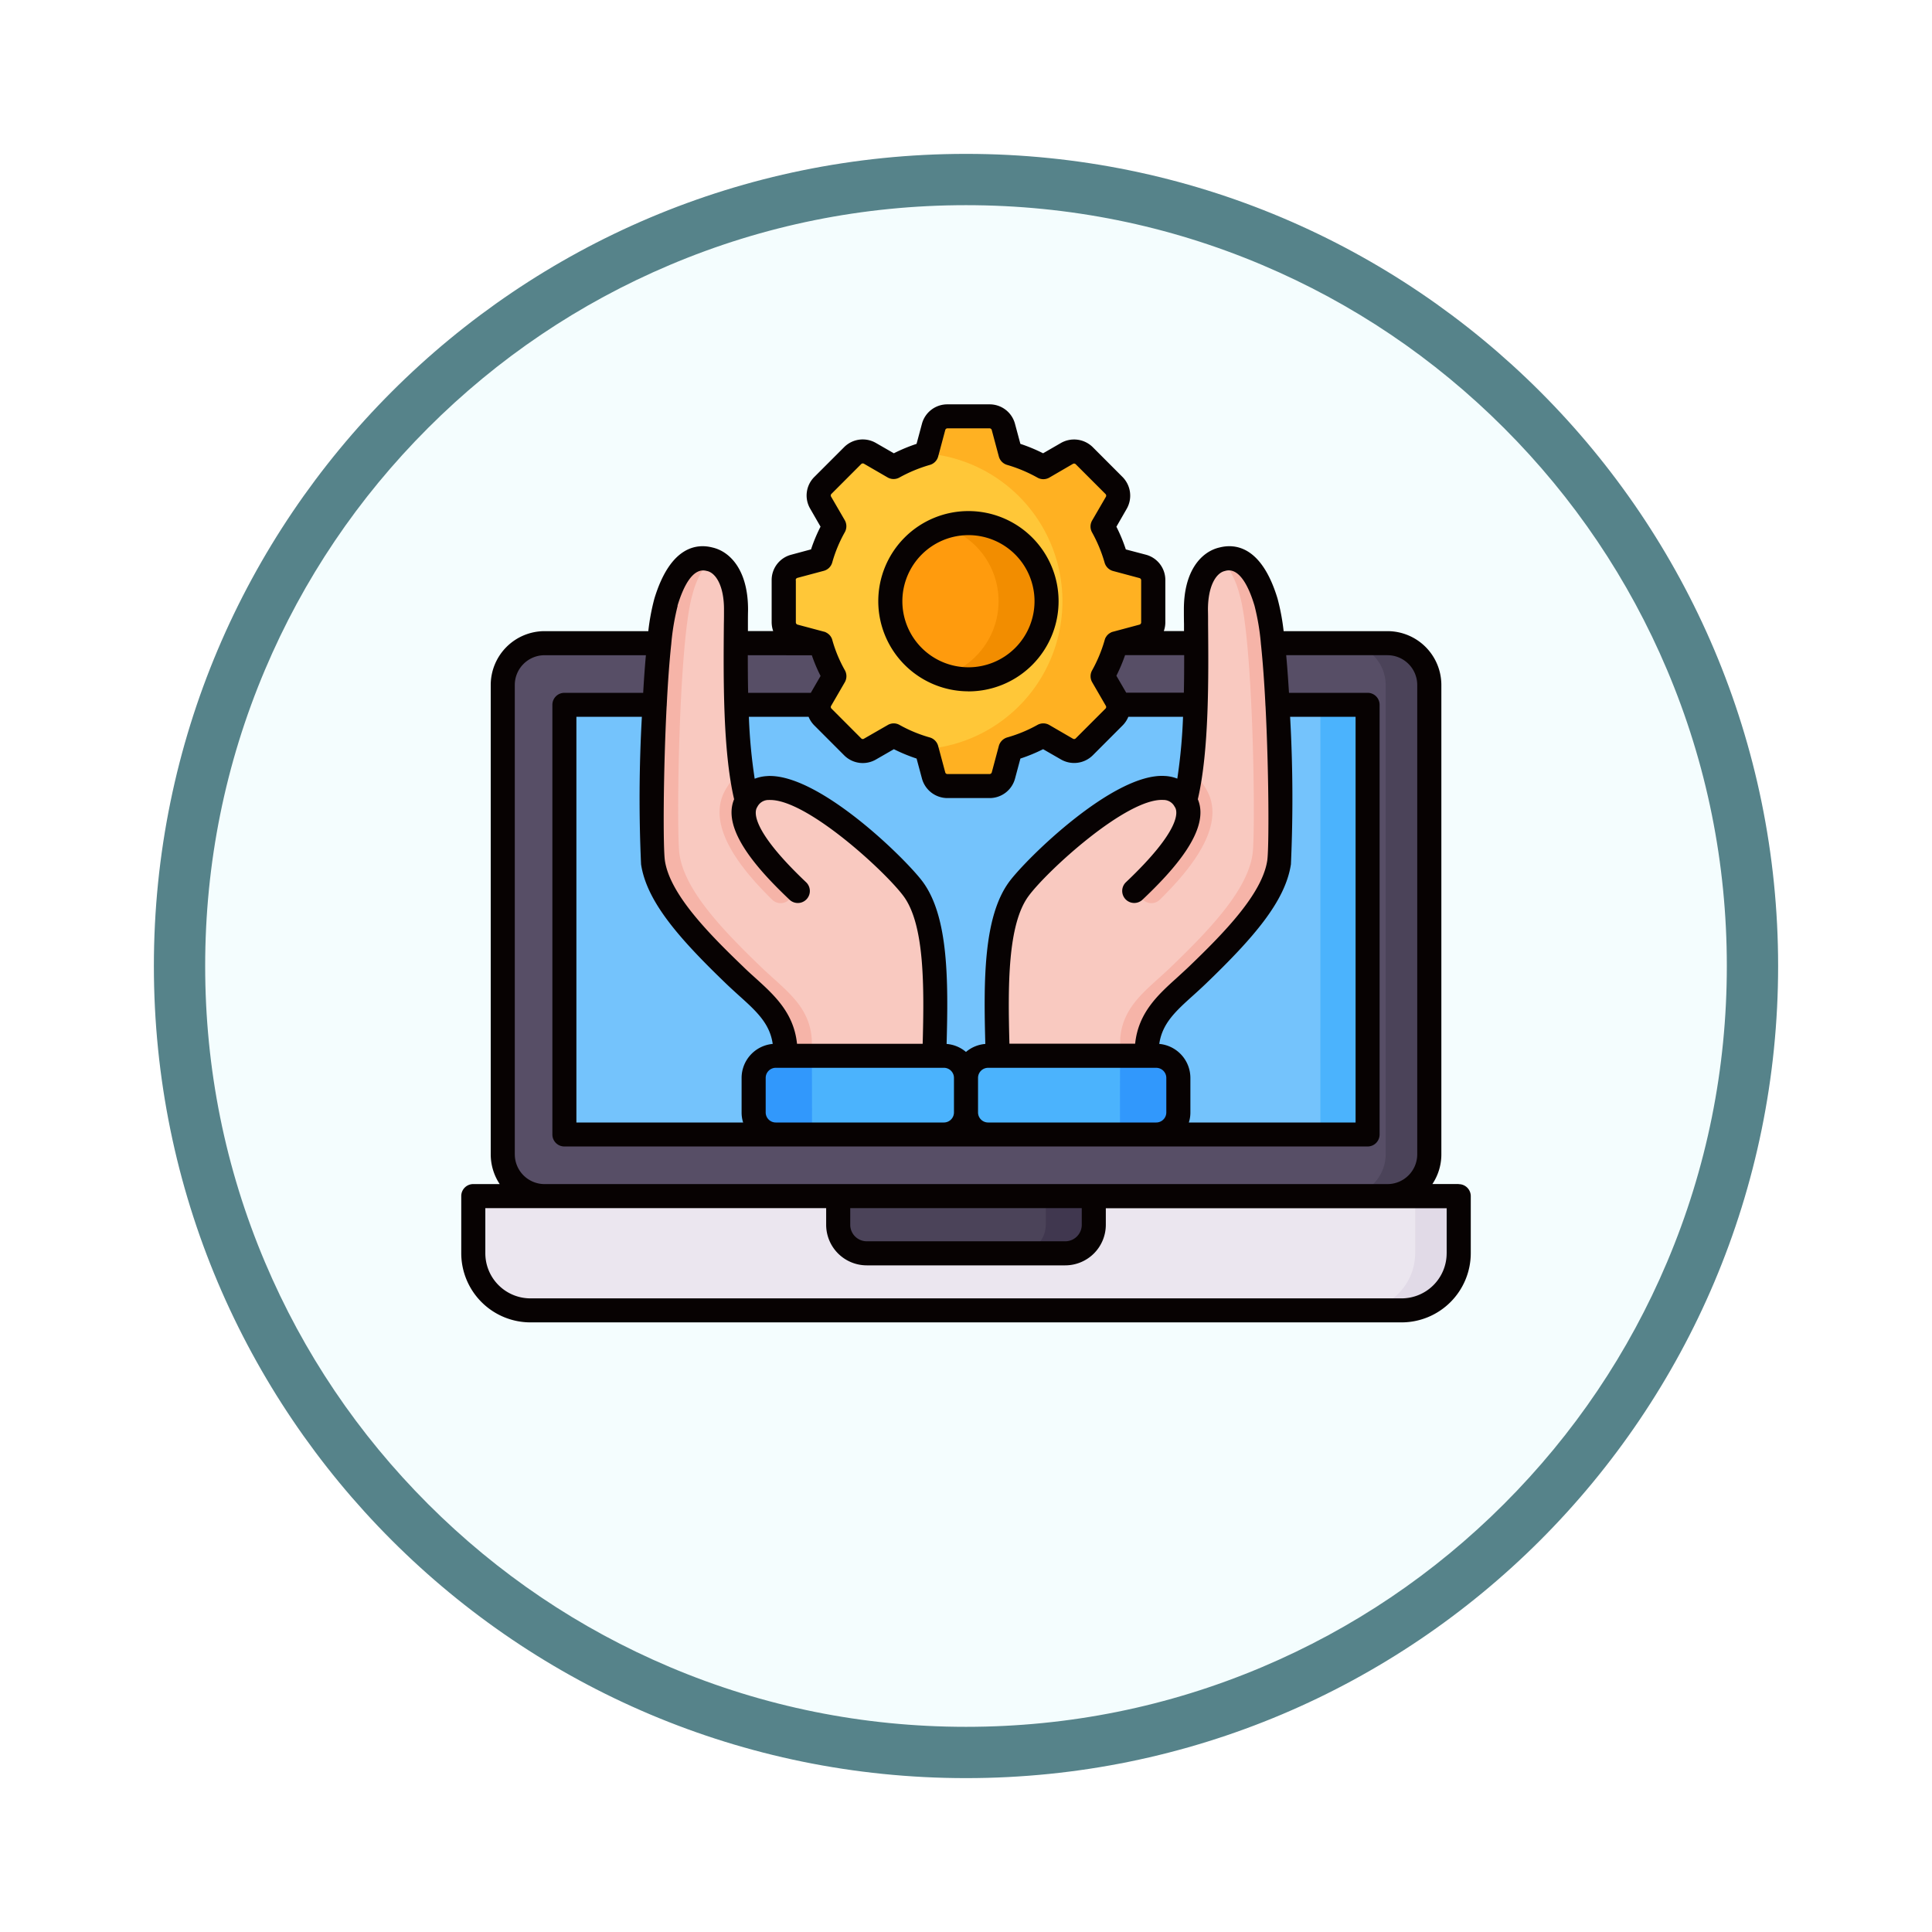 <svg xmlns="http://www.w3.org/2000/svg" xmlns:xlink="http://www.w3.org/1999/xlink" width="113" height="113" viewBox="0 0 113 113">
  <defs>
    <filter id="Trazado_982547" x="0" y="0" width="113" height="113" filterUnits="userSpaceOnUse">
      <feOffset dy="3" input="SourceAlpha"/>
      <feGaussianBlur stdDeviation="3" result="blur"/>
      <feFlood flood-opacity="0.161"/>
      <feComposite operator="in" in2="blur"/>
      <feComposite in="SourceGraphic"/>
    </filter>
  </defs>
  <g id="Grupo_1172462" data-name="Grupo 1172462" transform="translate(-1216.5 -3042.645)">
    <g id="Grupo_1172009" data-name="Grupo 1172009" transform="translate(0 1744.5)">
      <g id="Grupo_1171049" data-name="Grupo 1171049" transform="translate(1225.5 1304.145)">
        <g id="Grupo_1148525" data-name="Grupo 1148525" transform="translate(0)">
          <g transform="matrix(1, 0, 0, 1, -9, -6)" filter="url(#Trazado_982547)">
            <g id="Trazado_982547-2" data-name="Trazado 982547" transform="translate(9 6)" fill="#f4fdfe">
              <path d="M 47.5 93.5 C 41.289 93.5 35.265 92.284 29.595 89.886 C 24.118 87.569 19.198 84.252 14.973 80.027 C 10.748 75.802 7.431 70.882 5.114 65.405 C 2.716 59.735 1.5 53.711 1.5 47.5 C 1.5 41.289 2.716 35.265 5.114 29.595 C 7.431 24.118 10.748 19.198 14.973 14.973 C 19.198 10.748 24.118 7.431 29.595 5.114 C 35.265 2.716 41.289 1.5 47.5 1.5 C 53.711 1.5 59.735 2.716 65.405 5.114 C 70.882 7.431 75.802 10.748 80.027 14.973 C 84.252 19.198 87.569 24.118 89.886 29.595 C 92.284 35.265 93.5 41.289 93.5 47.5 C 93.5 53.711 92.284 59.735 89.886 65.405 C 87.569 70.882 84.252 75.802 80.027 80.027 C 75.802 84.252 70.882 87.569 65.405 89.886 C 59.735 92.284 53.711 93.5 47.5 93.5 Z" stroke="none"/>
              <path d="M 47.5 3 C 41.491 3 35.664 4.176 30.18 6.496 C 24.881 8.737 20.122 11.946 16.034 16.034 C 11.946 20.122 8.737 24.881 6.496 30.18 C 4.176 35.664 3 41.491 3 47.5 C 3 53.509 4.176 59.336 6.496 64.82 C 8.737 70.119 11.946 74.878 16.034 78.966 C 20.122 83.054 24.881 86.263 30.18 88.504 C 35.664 90.824 41.491 92 47.5 92 C 53.509 92 59.336 90.824 64.82 88.504 C 70.119 86.263 74.878 83.054 78.966 78.966 C 83.054 74.878 86.263 70.119 88.504 64.82 C 90.824 59.336 92 53.509 92 47.5 C 92 41.491 90.824 35.664 88.504 30.18 C 86.263 24.881 83.054 20.122 78.966 16.034 C 74.878 11.946 70.119 8.737 64.82 6.496 C 59.336 4.176 53.509 3 47.5 3 M 47.5 0 C 73.734 0 95 21.266 95 47.5 C 95 73.734 73.734 95 47.5 95 C 21.266 95 0 73.734 0 47.5 C 0 21.266 21.266 0 47.5 0 Z" stroke="none" fill="#56838a"/>
            </g>
          </g>
        </g>
      </g>
    </g>
    <g id="management_17226346" transform="translate(1239.478 3039.48)">
      <path id="Trazado_1026644" data-name="Trazado 1026644" d="M27.165,178.385h49.3a2.45,2.45,0,0,0,2.444-2.444V148.488a2.453,2.453,0,0,0-2.444-2.444h-49.3a2.453,2.453,0,0,0-2.444,2.444v27.453a2.45,2.45,0,0,0,2.444,2.444Z" transform="translate(-18.293 -105.26)" fill="#4b4359" fill-rule="evenodd"/>
      <path id="Trazado_1026645" data-name="Trazado 1026645" d="M27.165,178.385H73.918a2.453,2.453,0,0,0,2.444-2.444V148.488a2.455,2.455,0,0,0-2.444-2.444H27.165a2.453,2.453,0,0,0-2.444,2.444v27.453a2.45,2.45,0,0,0,2.444,2.444Z" transform="translate(-18.293 -105.26)" fill="#574e66" fill-rule="evenodd"/>
      <path id="Trazado_1026646" data-name="Trazado 1026646" d="M55.477,176.8h46.982v25.135H55.477Z" transform="translate(-45.446 -132.413)" fill="#74c3fc"/>
      <path id="Trazado_1026647" data-name="Trazado 1026647" d="M13.35,428.795H64.3a3.352,3.352,0,0,0,3.341-3.341V422.11H10.009v3.344A3.35,3.35,0,0,0,13.35,428.795Z" transform="translate(-5.305 -348.985)" fill="#e1dae7" fill-rule="evenodd"/>
      <path id="Trazado_1026648" data-name="Trazado 1026648" d="M13.35,428.795H61.757a3.352,3.352,0,0,0,3.341-3.341V422.11H10.009v3.344a3.35,3.35,0,0,0,3.341,3.341Z" transform="translate(-5.305 -348.985)" fill="#ebe6ef" fill-rule="evenodd"/>
      <path id="Trazado_1026649" data-name="Trazado 1026649" d="M193.861,425.454h11.609a1.679,1.679,0,0,0,1.67-1.674v-1.67h-14.95v1.67a1.679,1.679,0,0,0,1.67,1.674Z" transform="translate(-166.144 -348.985)" fill="#40374f" fill-rule="evenodd"/>
      <path id="Trazado_1026650" data-name="Trazado 1026650" d="M193.862,425.454h8.8a1.677,1.677,0,0,0,1.67-1.674v-1.67H192.192v1.67A1.679,1.679,0,0,0,193.862,425.454Z" transform="translate(-166.145 -348.985)" fill="#4b4359" fill-rule="evenodd"/>
      <path id="Trazado_1026651" data-name="Trazado 1026651" d="M432.939,176.8H435.7v25.135h-2.763Z" transform="translate(-378.689 -132.413)" fill="#4bb3fd"/>
      <g id="Grupo_1172461" data-name="Grupo 1172461" transform="translate(15.135 27.523)">
        <path id="Trazado_1026652" data-name="Trazado 1026652" d="M267.125,352.038h-9.833a1.3,1.3,0,0,0-1.292,1.3v2.019a1.3,1.3,0,0,0,1.3,1.3l9.83,0a1.3,1.3,0,0,0,1.3-1.292v-2.019A1.3,1.3,0,0,0,267.125,352.038Z" transform="translate(-237.613 -314.646)" fill="#3198fc" fill-rule="evenodd"/>
        <path id="Trazado_1026653" data-name="Trazado 1026653" d="M265.012,352.038h-7.721a1.3,1.3,0,0,0-1.292,1.3v2.019a1.3,1.3,0,0,0,1.3,1.3l7.711,0C265,355.14,265.008,353.2,265.012,352.038Z" transform="translate(-237.612 -314.646)" fill="#4bb3fd" fill-rule="evenodd"/>
        <path id="Trazado_1026654" data-name="Trazado 1026654" d="M280.131,132.76c-.08-2.341,1.478-3.281,2.969-4.715,2.391-2.295,4.46-4.52,4.779-6.585.189-1.255.056-12.516-.764-15.229-.508-1.68-1.315-2.843-2.557-2.511-.824.183-1.554,1.169-1.541,2.992.02,3.1.133,8.153-.638,11.128-1.674-2.912-8.508,3.513-9.723,5.167-1.428,1.946-1.345,5.855-1.232,9.753h8.707Z" transform="translate(-251.181 -95.368)" fill="#f6b4a8" fill-rule="evenodd"/>
        <path id="Trazado_1026655" data-name="Trazado 1026655" d="M284.531,104.2c-.814.2-1.527,1.179-1.514,2.985.02,3.1.133,8.153-.638,11.128-1.674-2.912-8.508,3.513-9.723,5.167-1.428,1.946-1.345,5.855-1.232,9.753h7.156c0-.581.007-.97.007-1.009.163-1.953,1.587-2.853,2.959-4.171,2.391-2.3,4.463-4.52,4.779-6.585.193-1.255.056-12.516-.764-15.229a5.187,5.187,0,0,0-1.029-2.039Z" transform="translate(-251.181 -95.845)" fill="#f9c9c0" fill-rule="evenodd"/>
        <path id="Trazado_1026656" data-name="Trazado 1026656" d="M346.354,211.332c1.355,2.175-1.029,4.9-2.677,6.522a.7.7,0,0,1-.99-1q3.377-3.362,2.464-4.789a15.828,15.828,0,0,0,.322-1.674,2.882,2.882,0,0,1,.88.943Z" transform="translate(-313.953 -189.591)" fill="#f6b4a8" fill-rule="evenodd"/>
        <path id="Trazado_1026657" data-name="Trazado 1026657" d="M151.279,352.038h9.83a1.3,1.3,0,0,1,1.3,1.3v2.019a1.3,1.3,0,0,1-1.3,1.3l-9.83,0a1.3,1.3,0,0,1-1.3-1.292v-2.019A1.3,1.3,0,0,1,151.279,352.038Z" transform="translate(-144.017 -314.646)" fill="#3198fc" fill-rule="evenodd"/>
        <path id="Trazado_1026658" data-name="Trazado 1026658" d="M179.068,352.038h7.717a1.3,1.3,0,0,1,1.3,1.3v2.019a1.3,1.3,0,0,1-1.3,1.3l-7.711,0C179.075,355.14,179.071,353.2,179.068,352.038Z" transform="translate(-169.694 -314.646)" fill="#4bb3fd" fill-rule="evenodd"/>
        <path id="Trazado_1026659" data-name="Trazado 1026659" d="M106.872,132.76c.08-2.341-1.478-3.281-2.969-4.715-2.391-2.295-4.463-4.52-4.779-6.585-.189-1.255-.056-12.516.764-15.229.508-1.68,1.315-2.843,2.557-2.511.824.183,1.554,1.169,1.541,2.992-.02,3.1-.133,8.153.638,11.128,1.674-2.912,8.508,3.513,9.723,5.167,1.428,1.946,1.345,5.855,1.232,9.753h-8.707Z" transform="translate(-99.049 -95.368)" fill="#f6b4a8" fill-rule="evenodd"/>
        <path id="Trazado_1026660" data-name="Trazado 1026660" d="M114.174,104.2c.814.2,1.528,1.179,1.514,2.985-.02,3.1-.133,8.153.638,11.128,1.674-2.912,8.508,3.513,9.723,5.167,1.428,1.946,1.345,5.855,1.232,9.753h-7.156c0-.581-.007-.97-.01-1.009-.159-1.953-1.584-2.853-2.955-4.171-2.391-2.3-4.463-4.52-4.779-6.585-.193-1.255-.056-12.516.764-15.229a5.187,5.187,0,0,1,1.029-2.039Z" transform="translate(-110.751 -95.845)" fill="#f9c9c0" fill-rule="evenodd"/>
        <path id="Trazado_1026661" data-name="Trazado 1026661" d="M133.358,211.332c-1.355,2.175,1.026,4.9,2.677,6.522a.7.7,0,0,0,.99-1q-3.377-3.362-2.464-4.789a15.817,15.817,0,0,1-.322-1.674,2.881,2.881,0,0,0-.88.943Z" transform="translate(-128.985 -189.591)" fill="#f6b4a8" fill-rule="evenodd"/>
        <path id="Trazado_1026662" data-name="Trazado 1026662" d="M178.244,35.019a8.99,8.99,0,0,1,1.923.8l1.378-.8a.835.835,0,0,1,1.019.136l.867.867.87.867a.84.84,0,0,1,.133,1.019l-.8,1.381a9.036,9.036,0,0,1,.8,1.919l1.537.415a.832.832,0,0,1,.628.814v2.454a.835.835,0,0,1-.628.814l-1.537.412a8.991,8.991,0,0,1-.8,1.923l.8,1.381a.835.835,0,0,1-.136,1.019l-.867.867-.867.867a.835.835,0,0,1-1.019.136l-1.378-.8a8.99,8.99,0,0,1-1.923.8l-.412,1.537a.836.836,0,0,1-.817.624h-2.454a.832.832,0,0,1-.814-.624l-.412-1.537a8.99,8.99,0,0,1-1.923-.8l-1.381.794a.83.83,0,0,1-1.019-.133l-.867-.867-.867-.867a.835.835,0,0,1-.133-1.019l.8-1.381a8.667,8.667,0,0,1-.8-1.923l-1.541-.412a.835.835,0,0,1-.624-.814V42.437a.839.839,0,0,1,.624-.817l1.541-.412a8.706,8.706,0,0,1,.8-1.919l-.8-1.381a.835.835,0,0,1,.133-1.019l.867-.867.867-.867a.835.835,0,0,1,1.019-.136l1.381.8a8.99,8.99,0,0,1,1.923-.8l.412-1.537a.833.833,0,0,1,.817-.624h2.451a.833.833,0,0,1,.817.624l.412,1.537Z" transform="translate(-157.257 -32.857)" fill="#ffc738" fill-rule="evenodd"/>
        <path id="Trazado_1026663" data-name="Trazado 1026663" d="M241.208,35.016a8.99,8.99,0,0,1,1.923.8l1.378-.8a.835.835,0,0,1,1.019.136l.867.867.87.867a.84.84,0,0,1,.133,1.019l-.8,1.381a9.035,9.035,0,0,1,.8,1.919l1.537.415a.832.832,0,0,1,.628.814v2.454a.835.835,0,0,1-.628.814l-1.537.412a8.99,8.99,0,0,1-.8,1.923l.8,1.381a.835.835,0,0,1-.136,1.019l-.867.867-.867.867a.835.835,0,0,1-1.019.136l-1.378-.8a8.99,8.99,0,0,1-1.923.8l-.412,1.537a.836.836,0,0,1-.817.624h-2.454a.832.832,0,0,1-.814-.624l-.412-1.537a8.676,8.676,0,0,0,0-17.291l.412-1.537a.833.833,0,0,1,.817-.624h2.451a.833.833,0,0,1,.817.624l.412,1.537Z" transform="translate(-220.221 -32.854)" fill="#ffb122" fill-rule="evenodd"/>
        <path id="Trazado_1026664" data-name="Trazado 1026664" d="M222.787,95.233a4.571,4.571,0,1,0-4.573-4.573A4.578,4.578,0,0,0,222.787,95.233Z" transform="translate(-204.254 -79.854)" fill="#f28d00" fill-rule="evenodd"/>
        <path id="Trazado_1026665" data-name="Trazado 1026665" d="M221.379,96.662a4.572,4.572,0,0,1,0-8.7,4.571,4.571,0,0,1,0,8.7Z" transform="translate(-204.254 -81.506)" fill="#ff9b0d" fill-rule="evenodd"/>
      </g>
      <path id="Trazado_1026666" data-name="Trazado 1026666" d="M33.668,34.464A3.865,3.865,0,1,1,29.8,38.329,3.869,3.869,0,0,1,33.668,34.464Zm0,9.139a5.273,5.273,0,1,0-5.277-5.273A5.278,5.278,0,0,0,33.668,43.6ZM61.635,76.465A2.64,2.64,0,0,1,59,79.105H8.045a2.64,2.64,0,0,1-2.637-2.64V73.829H25.343V74.8a2.376,2.376,0,0,0,2.374,2.374H39.327A2.376,2.376,0,0,0,41.7,74.8v-.966H61.636v2.637ZM26.751,73.829H40.293V74.8a.965.965,0,0,1-.966.966H27.717a.967.967,0,0,1-.966-.966ZM7.131,70.681V43.228a1.742,1.742,0,0,1,1.74-1.74H14.8c-.063.687-.116,1.431-.159,2.2H10.03a.7.7,0,0,0-.7.7V69.521a.7.7,0,0,0,.7.7H57.013a.7.7,0,0,0,.7-.7V44.387a.7.7,0,0,0-.7-.7h-4.6c-.047-.764-.1-1.508-.163-2.2h5.924a1.742,1.742,0,0,1,1.74,1.74V70.681a1.742,1.742,0,0,1-1.74,1.74H8.872a1.742,1.742,0,0,1-1.74-1.74Zm9.517-32.089c.319-1.053.87-2.258,1.7-2.036a.1.1,0,0,0,.033.007c.5.11,1,.863.986,2.3,0,.249,0,.515-.007.787-.027,3.151-.063,7.429.6,10.261C19.206,51.7,21.421,54.1,23.2,55.787a.7.7,0,1,0,.97-1.02c-3.278-3.108-3.022-4.148-2.863-4.39l.01-.02s0-.007.007-.01a.727.727,0,0,1,.658-.392.816.816,0,0,1,.09,0c2.188,0,6.745,4.2,7.8,5.629,1.232,1.674,1.205,5.283,1.116,8.631H23.639c-.189-1.823-1.342-2.859-2.457-3.869-.232-.209-.472-.425-.7-.651-2.056-1.973-4.27-4.241-4.569-6.183-.113-.737-.1-5.121.1-9.032a.823.823,0,0,0,.007-.09v-.013c.063-1.262.149-2.467.256-3.484a.411.411,0,0,0,.007-.063,13.992,13.992,0,0,1,.375-2.235Zm7.857,2.9a9.434,9.434,0,0,0,.511,1.209l-.571.986H20.78c-.017-.75-.02-1.488-.02-2.2ZM23.563,37.1a.13.13,0,0,1,.1-.136l1.541-.412a.7.7,0,0,0,.495-.491,8.05,8.05,0,0,1,.734-1.767.715.715,0,0,0,0-.7l-.8-1.378a.132.132,0,0,1,.023-.169l1.73-1.733a.137.137,0,0,1,.173-.023l1.381.8a.7.7,0,0,0,.694,0,8.542,8.542,0,0,1,1.773-.734.7.7,0,0,0,.488-.495l.412-1.538a.133.133,0,0,1,.136-.106h2.451a.133.133,0,0,1,.136.106l.412,1.538a.705.705,0,0,0,.488.495A8.529,8.529,0,0,1,37.7,31.1a.7.7,0,0,0,.694,0l1.375-.8a.139.139,0,0,1,.173.02l1.737,1.737a.136.136,0,0,1,.023.169l-.8,1.378a.7.7,0,0,0-.007.7,8.333,8.333,0,0,1,.734,1.77.705.705,0,0,0,.495.488l1.537.412a.132.132,0,0,1,.106.136v2.451a.136.136,0,0,1-.106.14l-1.537.412h-.007c-.027.01-.053.017-.08.027s-.053.027-.076.04l-.017.01-.053.033c-.007.007-.013.01-.02.017a.309.309,0,0,0-.05.043l-.01.01c-.02.02-.037.04-.056.06,0,.007-.007.01-.01.017s-.023.033-.037.053a.045.045,0,0,0-.01.017.712.712,0,0,0-.037.07.012.012,0,0,0,0,.007.45.45,0,0,0-.027.08,0,0,0,0,0,0,0,8.355,8.355,0,0,1-.734,1.773.7.7,0,0,0,0,.694l.8,1.381a.132.132,0,0,1-.023.169l-1.733,1.733a.132.132,0,0,1-.169.023l-1.378-.8a.7.7,0,0,0-.694-.007,8.188,8.188,0,0,1-1.773.734.716.716,0,0,0-.488.5l-.409,1.531a.139.139,0,0,1-.14.11H32.439a.129.129,0,0,1-.133-.106l-.412-1.534a.71.71,0,0,0-.488-.5,8.187,8.187,0,0,1-1.773-.734.693.693,0,0,0-.342-.09.7.7,0,0,0-.352.1l-1.381.794a.127.127,0,0,1-.169-.02l-1.733-1.737a.129.129,0,0,1-.02-.166l.8-1.381a.714.714,0,0,0,0-.7,7.909,7.909,0,0,1-.734-1.767,0,0,0,0,0,0,0,.588.588,0,0,0-.063-.156.069.069,0,0,0-.013-.02.472.472,0,0,0-.033-.053.032.032,0,0,1-.013-.017c-.017-.02-.037-.04-.053-.06,0,0-.007,0-.01-.007a.694.694,0,0,0-.053-.047.068.068,0,0,0-.02-.013.3.3,0,0,0-.053-.037l-.017-.01c-.023-.013-.05-.027-.076-.04s-.053-.017-.08-.027h-.007l-1.541-.412a.136.136,0,0,1-.1-.14V37.1Zm22.7,6.579H42.893l-.575-.99a9.861,9.861,0,0,0,.508-1.205h3.457C46.284,42.195,46.28,42.932,46.264,43.683Zm2.4-7.12a.115.115,0,0,0,.033-.007c.83-.222,1.385.983,1.7,2.036a13.637,13.637,0,0,1,.375,2.232.485.485,0,0,0,.007.07c.106,1.013.193,2.218.256,3.48v.013a.8.8,0,0,0,.007.09c.2,3.912.209,8.3.1,9.029-.3,1.946-2.514,4.214-4.569,6.19-.232.222-.472.438-.7.648-1.116,1.009-2.268,2.046-2.457,3.869H36.062c-.09-3.347-.113-6.957,1.116-8.631,1.066-1.455,5.738-5.748,7.887-5.625a.727.727,0,0,1,.658.392s.007.007.007.01a.07.07,0,0,0,.013.02c.156.242.412,1.282-2.866,4.39a.7.7,0,0,0,.97,1.02c1.78-1.687,3.992-4.088,3.234-5.874.664-2.833.628-7.11.6-10.258,0-.276,0-.541-.007-.79-.01-1.438.488-2.192.986-2.3ZM44.826,64.222c.173-1.2.953-1.909,1.979-2.833.239-.216.488-.442.737-.681,2.833-2.723,4.656-4.842,4.984-6.99a85.592,85.592,0,0,0-.047-8.627h3.829V68.818H46.556a1.91,1.91,0,0,0,.09-.588V66.208a2,2,0,0,0-1.82-1.986ZM21.162,48.707a31.019,31.019,0,0,1-.339-3.616h3.493a1.521,1.521,0,0,0,.342.511l1.737,1.74a1.537,1.537,0,0,0,1.866.242l1.043-.6a9.789,9.789,0,0,0,1.328.548l.312,1.162a1.546,1.546,0,0,0,1.494,1.149h2.454a1.537,1.537,0,0,0,1.5-1.149l.312-1.162a9.654,9.654,0,0,0,1.328-.548l1.043.6a1.547,1.547,0,0,0,1.866-.246l1.73-1.733a1.544,1.544,0,0,0,.345-.515h3.2a31.835,31.835,0,0,1-.335,3.616,2.315,2.315,0,0,0-.741-.156c-3.009-.176-8.129,4.875-9.1,6.2-1.5,2.049-1.488,5.765-1.388,9.474a1.992,1.992,0,0,0-1.132.468,1.983,1.983,0,0,0-1.132-.468c.1-3.709.113-7.425-1.388-9.474-.956-1.3-5.921-6.2-8.953-6.2-.05,0-.1,0-.149.007a2.3,2.3,0,0,0-.737.156Zm-6.645,5.011c.329,2.149,2.152,4.267,4.984,6.99.249.239.5.465.737.681,1.026.923,1.807,1.634,1.979,2.833a2,2,0,0,0-1.82,1.986V68.23a1.909,1.909,0,0,0,.09.588H10.735V45.091h3.829a85.582,85.582,0,0,0-.047,8.627Zm7.88,15.1a.59.59,0,0,1-.591-.588V66.207a.592.592,0,0,1,.591-.588H32.23a.59.59,0,0,1,.588.591V68.23a.59.59,0,0,1-.591.588H22.4Zm12.42,0a.59.59,0,0,1-.591-.588V66.211a.59.59,0,0,1,.588-.591h9.833a.592.592,0,0,1,.591.588V68.23a.59.59,0,0,1-.591.588h-9.83Zm27.523,3.6H60.8a3.124,3.124,0,0,0,.525-1.74V43.228a3.153,3.153,0,0,0-3.148-3.148H52.1a12.872,12.872,0,0,0-.355-1.9c-.946-3.125-2.527-3.218-3.4-2.992-1.019.232-2.1,1.318-2.079,3.683,0,.252,0,.515.007.79,0,.136,0,.276,0,.415H45.091a1.515,1.515,0,0,0,.09-.525V37.1a1.529,1.529,0,0,0-1.149-1.494L42.87,35.3a9.485,9.485,0,0,0-.551-1.328l.6-1.043a1.552,1.552,0,0,0-.246-1.87L40.94,29.323a1.552,1.552,0,0,0-1.87-.246l-1.039.6a9.651,9.651,0,0,0-1.328-.551l-.312-1.159a1.533,1.533,0,0,0-1.5-1.152H32.442a1.534,1.534,0,0,0-1.5,1.149l-.312,1.162a9.835,9.835,0,0,0-1.328.551l-1.043-.6a1.539,1.539,0,0,0-1.87.246l-1.733,1.733a1.529,1.529,0,0,0-.242,1.87l.6,1.043a9.22,9.22,0,0,0-.555,1.328L23.3,35.61A1.53,1.53,0,0,0,22.155,37.1v2.451a1.6,1.6,0,0,0,.09.525H20.767c0-.139,0-.279,0-.415,0-.276,0-.538.007-.79.017-2.364-1.059-3.45-2.079-3.683-.87-.226-2.451-.133-3.4,2.992a12.868,12.868,0,0,0-.355,1.9H8.872a3.153,3.153,0,0,0-3.148,3.148V70.68a3.15,3.15,0,0,0,.525,1.74H4.7a.7.7,0,0,0-.7.7v3.341a4.05,4.05,0,0,0,4.045,4.048H59a4.05,4.05,0,0,0,4.045-4.048V73.125a.7.7,0,0,0-.7-.7Z" transform="translate(0 0)" fill="#070202"/>
    </g>
  </g>
</svg>
